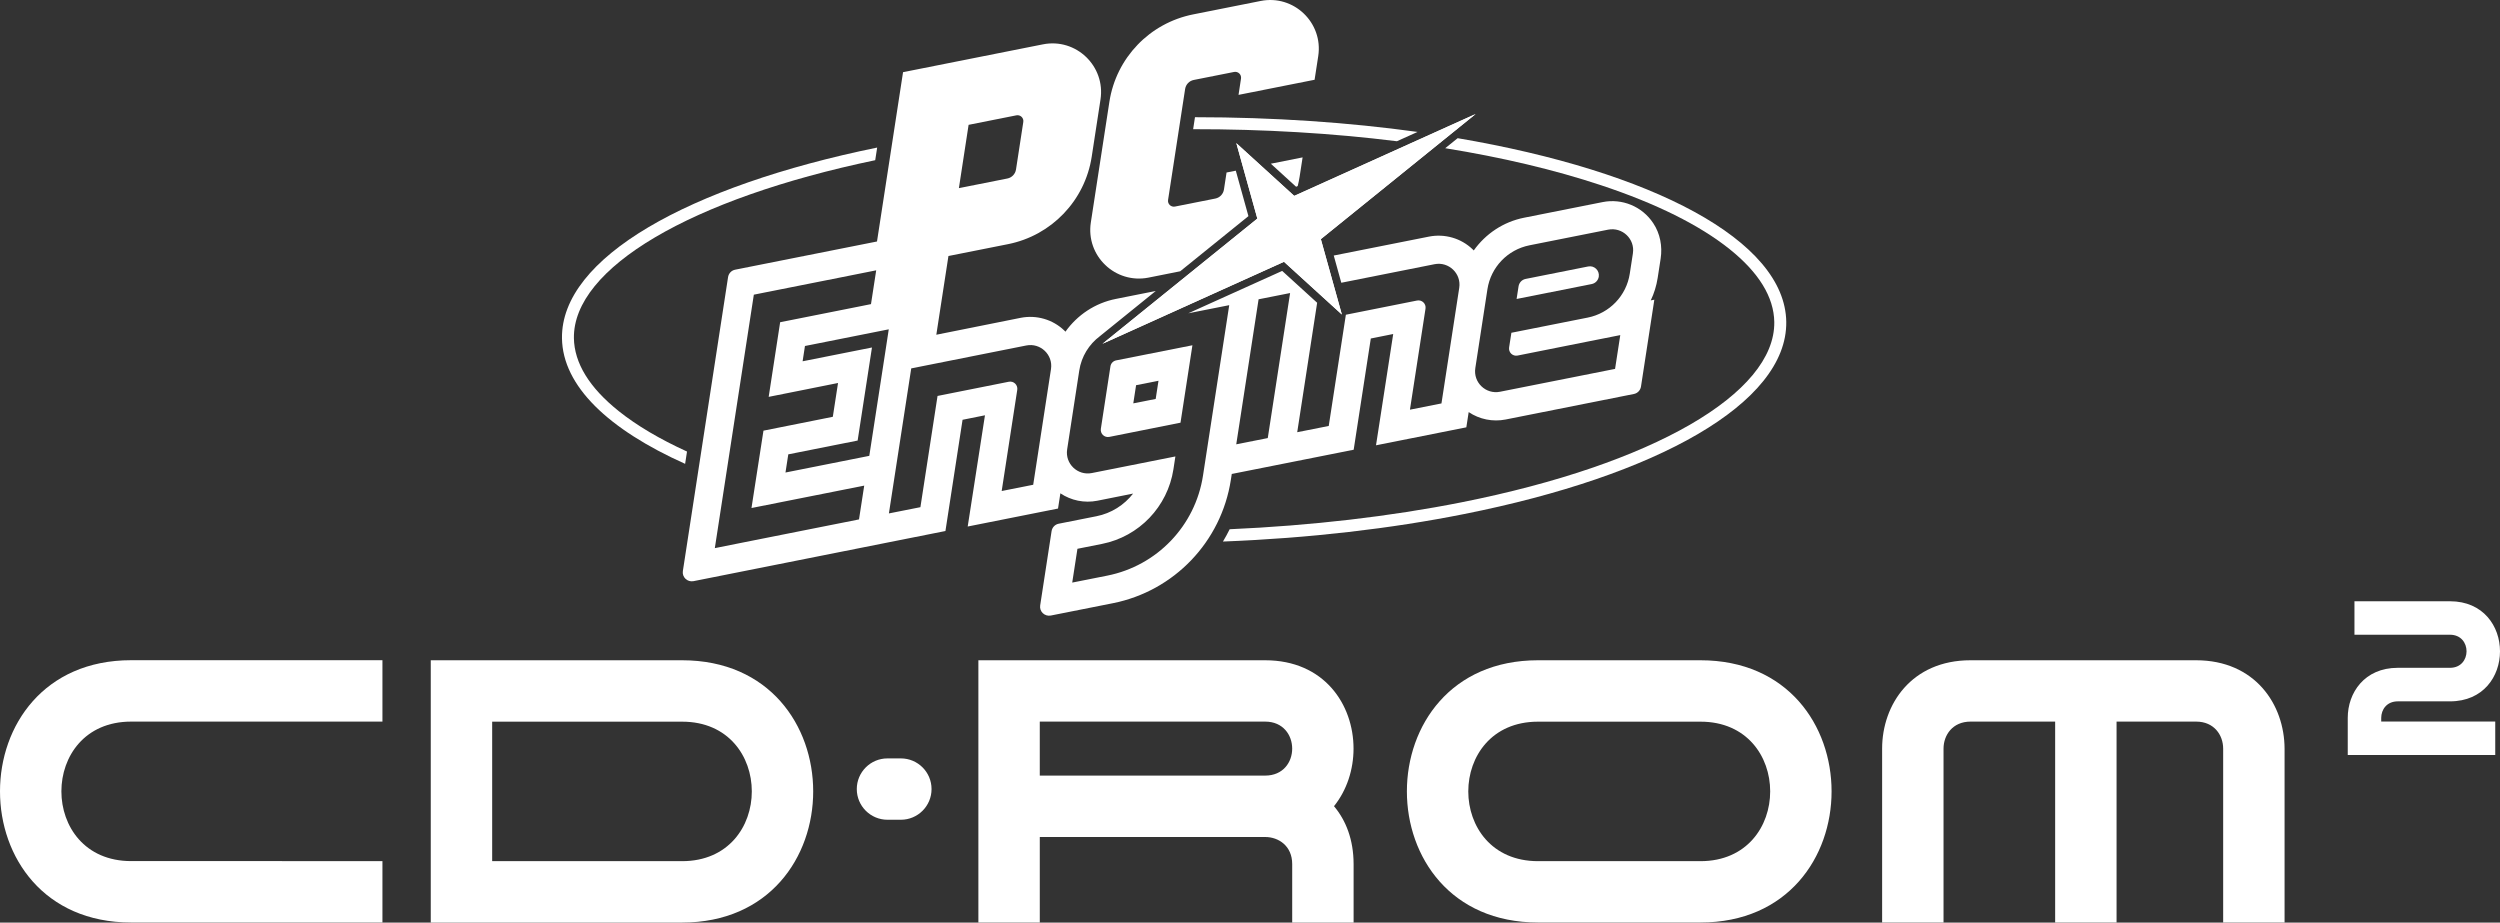 <?xml version="1.0" encoding="UTF-8" standalone="no"?>
<svg
   version="1.1"
   viewBox="0 0 380 140.231"
   id="svg17"
   width="380"
   height="140.231"
   xmlns="http://www.w3.org/2000/svg"
   xmlns:svg="http://www.w3.org/2000/svg">
  <rect x="0" y="0" width="380" height="140.231" fill="#333333" stroke="none"/>
  <defs
     id="defs17" />
  <path
     d="m 224.307,17.322 -27.587,12.452 -8.8,-8.018 3.197,11.472 -23.539,19.025 27.587,-12.462 8.8,8.018 -3.197,-11.462 z"
     class="st0"
     style="fill:#ffffff;stroke-width:0.099"
     id="path1" />
  <path
     d="m 224.307,17.322 -27.587,12.452 -8.8,-8.018 3.197,11.472 -23.539,19.025 27.587,-12.462 8.8,8.018 -3.197,-11.462 z"
     class="st0"
     style="fill:#ffffff;stroke-width:0.099"
     id="path2" />
  <path
     class="st0"
     d="m 197.007,28.388 0.247,-0.109 c 0.119,-0.465 0.208,-0.93 0.287,-1.406 l 0.455,-2.95 -4.83,0.96 z"
     style="fill:#ffffff;stroke-width:0.099"
     id="path3" />
  <path
     class="st0"
     d="m 174.577,42.196 4.811,-0.96 10.374,-8.384 -1.92,-6.909 -1.406,0.277 -0.396,2.593 c -0.109,0.683 -0.624,1.227 -1.307,1.366 l -6.137,1.218 c -0.604,0.119 -1.148,-0.396 -1.049,-1.01 l 2.593,-16.867 c 0.109,-0.683 0.624,-1.227 1.307,-1.366 l 6.137,-1.218 c 0.604,-0.119 1.148,0.396 1.049,1.01 l -0.376,2.475 11.561,-2.296 0.554,-3.593 c 0.782,-5.078 -3.722,-9.394 -8.76,-8.384 L 181.367,2.187 C 174.735,3.503 169.657,8.809 168.628,15.471 l -2.821,18.342 c -0.782,5.078 3.722,9.384 8.77,8.384 z"
     style="fill:#ffffff;stroke-width:0.099"
     id="path4" />
  <path
     class="st0"
     d="M 94.033,62.478 C 89.579,58.915 87.292,55.183 87.233,51.392 87.094,40.741 105.01,30.199 133.033,24.349 l 0.297,-1.92 c -28.706,5.88 -48.077,16.768 -47.909,28.993 0.099,7.246 7.048,13.848 18.718,19.084 l 0.287,-1.871 C 100.259,66.735 96.785,64.676 94.033,62.478 Z"
     style="fill:#ffffff;stroke-width:0.099"
     id="path5" />
  <path
     class="st0"
     d="m 181.635,17.816 -0.277,1.821 c 10.76,-0.01 21.203,0.614 30.972,1.831 l 3.138,-1.415 c -10.443,-1.445 -21.856,-2.237 -33.833,-2.237 z"
     style="fill:#ffffff;stroke-width:0.099"
     id="path6" />
  <path
     class="st0"
     d="m 221.565,21.004 -1.891,1.524 c 8.641,1.396 16.639,3.286 23.697,5.632 8.384,2.781 14.947,6.048 19.52,9.701 4.454,3.563 6.741,7.295 6.8,11.086 0.148,10.869 -18.5,21.628 -47.513,27.399 -10.859,2.158 -22.915,3.554 -35.268,4.098 -0.317,0.634 -0.653,1.257 -1.02,1.871 13.185,-0.515 25.588,-1.97 36.644,-4.177 29.29,-5.83 49.136,-16.837 48.978,-29.21 -0.168,-12.393 -20.391,-22.895 -49.948,-27.924 z"
     style="fill:#ffffff;stroke-width:0.099"
     id="path7" />
  <path
     class="st0"
     d="m 241.402,40.504 -9.503,1.891 c -0.564,0.109 -0.99,0.564 -1.079,1.128 l -0.297,1.92 11.413,-2.267 c 0.564,-0.109 0.99,-0.564 1.079,-1.128 0.139,-0.93 -0.683,-1.732 -1.613,-1.544 z"
     style="fill:#ffffff;stroke-width:0.099"
     id="path8" />
  <path
     class="st0"
     d="m 168.786,55.688 -1.455,9.483 c -0.119,0.752 0.544,1.386 1.287,1.237 l 10.819,-2.158 1.811,-11.769 -11.591,2.296 c -0.455,0.089 -0.802,0.455 -0.871,0.911 z m 3.9,2.861 3.405,-0.673 -0.426,2.762 -3.405,0.673 z"
     style="fill:#ffffff;stroke-width:0.099"
     id="path9" />
  <path
     class="st0"
     d="m 251.29,33.921 c -1.703,-2.574 -4.761,-3.781 -7.671,-3.207 l -11.947,2.376 c -3.158,0.624 -5.87,2.455 -7.661,4.979 -0.059,-0.059 -0.119,-0.119 -0.178,-0.178 -1.752,-1.683 -4.227,-2.395 -6.612,-1.93 l -14.491,2.88 1.148,4.138 14.175,-2.821 c 2.158,-0.426 4.088,1.415 3.752,3.593 l -2.702,17.57 -4.791,0.95 2.366,-15.353 c 0.119,-0.752 -0.544,-1.386 -1.287,-1.237 l -10.819,2.158 -2.603,16.907 -4.791,0.95 3.029,-19.678 -5.315,-4.84 -14.274,6.444 1.435,-0.287 4.791,-0.95 -3.989,25.914 c -1.168,7.622 -6.988,13.69 -14.541,15.194 l -5.335,1.059 0.792,-5.137 3.732,-0.742 c 5.642,-1.119 9.978,-5.652 10.859,-11.344 l 0.297,-1.95 -12.7,2.524 c -2.158,0.426 -4.088,-1.415 -3.752,-3.593 l 1.841,-11.987 c 0.327,-2.138 1.485,-3.989 3.138,-5.226 l 0.01,-0.01 8.483,-6.86 -6.068,1.208 c -3.158,0.624 -5.87,2.455 -7.661,4.979 -0.059,-0.059 -0.119,-0.119 -0.178,-0.178 -1.752,-1.683 -4.227,-2.395 -6.612,-1.93 l -12.838,2.574 0.356,-2.326 1.485,-9.641 9.057,-1.802 c 6.612,-1.316 11.69,-6.622 12.72,-13.284 l 1.336,-8.701 c 0.782,-5.078 -3.722,-9.394 -8.76,-8.384 l -21.252,4.227 -3.959,25.736 -21.559,4.286 c -0.564,0.109 -0.99,0.564 -1.079,1.128 l -6.87,44.672 c -0.148,0.93 0.683,1.722 1.613,1.544 l 28.943,-5.761 9.354,-1.861 2.603,-16.907 3.405,-0.683 -2.623,16.907 13.729,-2.732 0.356,-2.316 c 1.633,1.099 3.653,1.514 5.612,1.128 l 5.444,-1.089 c -1.356,1.742 -3.316,2.999 -5.573,3.445 l -5.741,1.138 c -0.564,0.109 -0.99,0.564 -1.079,1.128 l -1.732,11.284 c -0.148,0.93 0.683,1.722 1.613,1.544 l 9.423,-1.871 c 9.324,-1.851 16.491,-9.344 17.946,-18.748 l 0.139,-0.901 9.265,-1.841 9.265,-1.841 2.603,-16.907 3.405,-0.683 -2.613,16.916 13.729,-2.732 0.356,-2.316 c 1.633,1.099 3.653,1.514 5.612,1.128 l 19.5,-3.88 c 0.564,-0.109 0.99,-0.564 1.079,-1.128 l 2.029,-13.205 -0.544,0.109 c 0.505,-1.059 0.861,-2.207 1.049,-3.405 l 0.455,-2.95 c 0.287,-1.881 -0.079,-3.811 -1.128,-5.385 z M 147.227,18.975 l 7.265,-1.445 c 0.604,-0.119 1.148,0.396 1.049,1.01 l -1.109,7.226 c -0.109,0.683 -0.624,1.227 -1.307,1.366 l -7.374,1.465 z m -16.659,59.975 -2.079,0.416 -2.445,0.485 -13.63,2.712 -3.761,0.752 5.929,-38.525 1.584,-0.317 11.71,-2.326 5.306,-1.059 -0.792,5.137 -1.524,0.307 -12.284,2.445 -1.742,11.344 5.751,-1.148 1.029,-0.208 3.761,-0.752 -0.792,5.137 -2.019,0.406 -2.772,0.554 -5.751,1.148 -1.821,11.759 12.601,-2.504 0.693,-0.139 3.841,-0.762 z m -11.175,-7.127 0.426,-2.762 10.542,-2.098 2.178,-14.145 -10.542,2.098 0.356,-2.326 8.76,-1.742 3.979,-0.792 -0.564,3.692 -2.395,15.541 z m 37.654,1.861 -4.791,0.95 2.366,-15.372 c 0.119,-0.752 -0.544,-1.386 -1.287,-1.237 l -10.829,2.158 -2.603,16.907 -4.791,0.95 3.395,-22.044 17.491,-3.484 c 2.158,-0.426 4.088,1.415 3.752,3.593 z m 35.654,-7.097 -4.791,0.95 3.395,-22.044 4.791,-0.95 z m 55.501,-28.082 -0.475,3.088 c -0.515,3.356 -3.069,6.018 -6.394,6.681 l -11.601,2.306 -0.346,2.227 c -0.119,0.752 0.544,1.386 1.287,1.237 l 10.819,-2.158 2.148,-0.426 2.643,-0.525 -0.792,5.137 -0.901,0.178 -16.59,3.296 c -2.158,0.426 -4.088,-1.415 -3.752,-3.593 l 1.841,-11.987 c 0.515,-3.356 3.069,-6.018 6.394,-6.681 l 11.947,-2.376 c 2.178,-0.426 4.108,1.425 3.771,3.593 z"
     style="fill:#ffffff;stroke-width:0.099"
     id="path10" />
  <path
     class="st0"
     d="m 19.933,140.221 h 38.198 v -9.334 H 19.933 c -14.135,0 -14.135,-21.203 0,-21.203 h 38.198 v -9.334 H 19.933 c -26.577,0.01 -26.577,39.871 0,39.871 z"
     style="fill:#ffffff;stroke-width:0.099"
     id="path11" />
  <path
     class="st0"
     d="M 103.674,100.36 H 65.476 v 39.653 0.218 h 38.198 c 26.577,-0.01 26.577,-39.871 0,-39.871 z m 0,30.537 H 74.81 v -21.203 h 28.864 c 14.135,-0.01 14.135,21.203 0,21.203 z"
     style="fill:#ffffff;stroke-width:0.099"
     id="path12" />
  <path
     class="st0"
     d="m 258.467,100.36 h -24.687 c -26.577,0 -26.577,39.861 0,39.861 h 24.687 c 26.577,0 26.577,-39.861 0,-39.861 z m 0,30.537 h -24.687 c -14.135,0 -14.135,-21.203 0,-21.203 0,-1.128 0,0 0,0 h 24.687 c 14.135,-0.01 14.135,21.203 0,21.203 z"
     style="fill:#ffffff;stroke-width:0.099"
     id="path13" />
  <path
     class="st0"
     d="m 136.933,115.277 h -2.039 c -2.574,0 -4.662,2.089 -4.662,4.662 0,2.574 2.089,4.662 4.662,4.662 h 2.039 c 2.574,0 4.662,-2.089 4.662,-4.662 0,-2.574 -2.089,-4.662 -4.662,-4.662 z"
     style="fill:#ffffff;stroke-width:0.099"
     id="path14" />
  <path
     class="st0"
     d="m 202.768,122.542 c 1.97,-2.455 2.97,-5.603 2.97,-8.75 0,-6.721 -4.474,-13.432 -13.432,-13.432 0,0 0,0 0,0 h -34.259 -9.334 v 39.861 h 9.334 v -12.997 h 34.259 c 2.049,0 4.108,1.366 4.108,4.108 v 8.899 h 9.334 v -8.899 c -0.01,-3.702 -1.158,-6.622 -2.979,-8.79 z m -10.463,-4.652 c 0,0 0,0 0,0 h -34.259 v -8.206 h 34.259 c 2.732,0 4.108,2.049 4.108,4.108 0,2.049 -1.366,4.098 -4.108,4.098 z"
     style="fill:#ffffff;stroke-width:0.099"
     id="path15" />
  <path
     class="st0"
     d="M 333.804,100.36 H 299.515 c -8.958,0 -13.432,6.721 -13.432,13.432 v 26.429 h 9.334 v -26.429 c 0,-2.049 1.366,-4.108 4.108,-4.108 h 12.858 v 30.537 h 9.334 v -30.537 h 12.096 c 2.732,0 4.108,2.049 4.108,4.108 v 26.429 h 9.334 v -26.429 c -0.02,-6.721 -4.504,-13.432 -13.452,-13.432 z"
     style="fill:#ffffff;stroke-width:0.099"
     id="path16" />
  <path
     class="st0"
     d="m 361.945,109.12 c 0,-1.257 0.841,-2.514 2.514,-2.514 h 2 0.96 4.979 c 10.136,0 10.136,-15.214 0,-15.214 h -14.521 v 5.088 h 14.521 c 3.356,0 3.356,5.028 0,5.028 h -4.979 -2.96 c -5.068,0 -7.602,3.801 -7.602,7.602 v 0.564 2.395 2.692 h 22.42 v -5.088 h -17.332 z"
     style="fill:#ffffff;stroke-width:0.099"
     id="path17" />
</svg>
